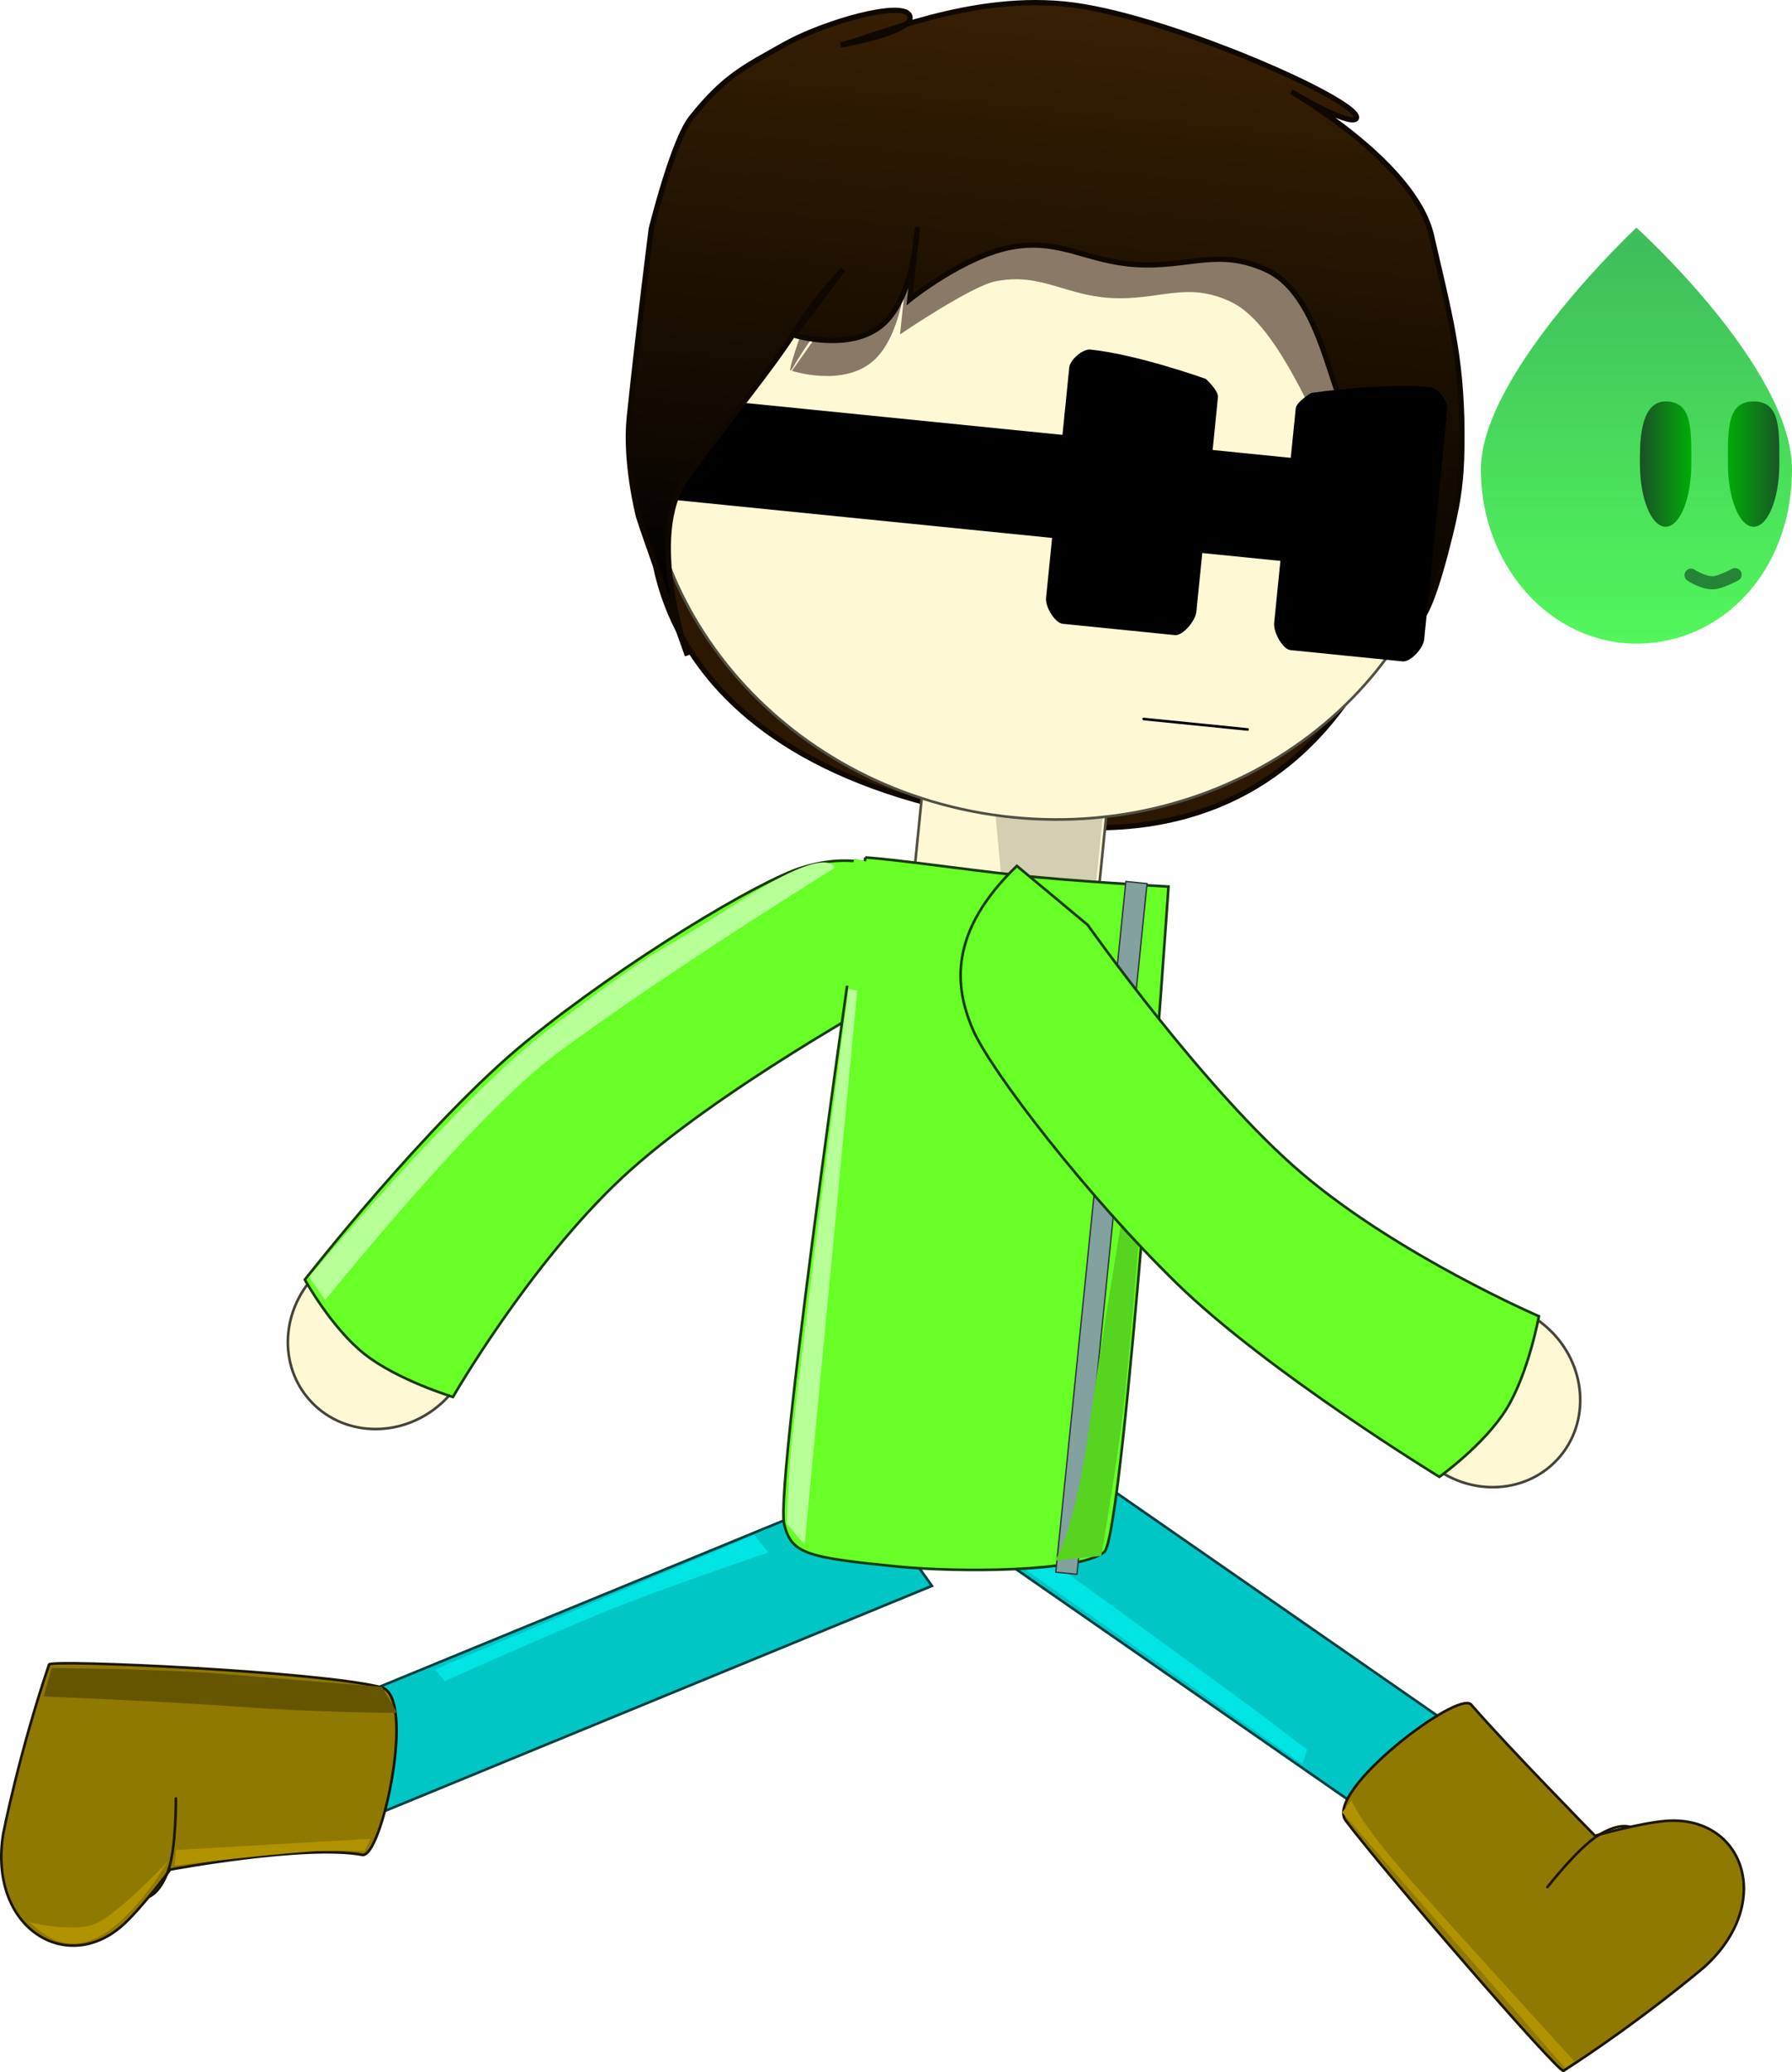 <svg version="1.1" xmlns="http://www.w3.org/2000/svg" xmlns:xlink="http://www.w3.org/1999/xlink" width="341.481" height="394.78" viewBox="0,0,341.481,394.78"><defs><linearGradient x1="265.846" y1="-1.304" x2="252.801" y2="128.36" gradientUnits="userSpaceOnUse" id="color-1"><stop offset="0" stop-color="#3b2103"/><stop offset="1" stop-color="#000000"/></linearGradient><linearGradient x1="369.156" y1="52.474" x2="369.156" y2="126.835" gradientUnits="userSpaceOnUse" id="color-2"><stop offset="0" stop-color="#3fbf5b"/><stop offset="1" stop-color="#52f75b"/></linearGradient><linearGradient x1="386.593" y1="92.631" x2="396.387" y2="92.631" gradientUnits="userSpaceOnUse" id="color-3"><stop offset="0" stop-color="#00ab09"/><stop offset="1" stop-color="#185723"/></linearGradient><linearGradient x1="369.822" y1="92.631" x2="379.616" y2="92.631" gradientUnits="userSpaceOnUse" id="color-4"><stop offset="0" stop-color="#1a5125"/><stop offset="1" stop-color="#00ac09"/></linearGradient></defs><g transform="translate(-57.321,-4.213)"><g data-paper-data="{&quot;isPaintingLayer&quot;:true}" fill-rule="nonzero" stroke-linejoin="miter" stroke-miterlimit="10" stroke-dasharray="" stroke-dashoffset="0" style="mix-blend-mode: normal"><g data-paper-data="{&quot;origRot&quot;:0}" stroke-linecap="butt"><path d="M331.574,359.142l-96.554,-67.026l13.025,-18.763l96.554,67.026z" data-paper-data="{&quot;index&quot;:null}" fill="#00c7c6" stroke="#004040" stroke-width="0.5"/><path d="M305.529,340.316l-54.024,-37.939l1.415,-4.092c0,0 38.924,28.221 45.239,32.998c2.588,1.958 8.239,6.274 8.239,6.274z" data-paper-data="{&quot;origRot&quot;:0}" fill="#00e4e4" stroke="none" stroke-width="0"/></g><g data-paper-data="{&quot;origRot&quot;:0}" stroke-linecap="butt"><g data-paper-data="{&quot;index&quot;:null,&quot;origRot&quot;:0}" stroke-width="0.5"><path d="M116.176,270.785c-6.2,-7.154 -5.071,-18.287 2.522,-24.866c7.592,-6.579 18.773,-6.113 24.972,1.041c6.2,7.154 5.071,18.287 -2.522,24.866c-7.592,6.579 -18.773,6.113 -24.972,-1.041z" data-paper-data="{&quot;origPos&quot;:null}" fill="#fff8d5" stroke="#45433a"/><path d="M227.553,193.467c0,0 -34.034,18.611 -51.75,35.184c-17.716,16.574 -32.163,41.709 -32.163,41.709c0,0 -10.582,-3.206 -16.869,-8.183c-6.287,-4.977 -11.361,-14.165 -11.361,-14.165c0,0 23.556,-30.163 42.212,-45.382c18.656,-15.219 44.476,-30.71 52.557,-33.153c8.628,-2.608 19.075,-2.497 30.08,11.875z" data-paper-data="{&quot;origRot&quot;:0,&quot;origPos&quot;:null}" fill="#67ff26" stroke="#183b09"/></g><path d="M116.214,247.503c0,0 28.578,-34.334 46.24,-47.611c23.52,-17.68 17.005,-11.843 36.289,-24.234c16.941,-10.886 17.616,-6.072 17.616,-6.072c0,0 -32.055,19.856 -52.975,35.363c-15.929,11.808 -44.07,46.954 -44.07,46.954z" fill="#b7ff97" stroke="none" stroke-width="0"/></g><path d="M254.145,161.03c-76.811,-9.644 -72.669,-57.895 -72.669,-57.895c0,0 22.537,-35.609 65.616,-31.275c43.078,4.334 78.738,38.028 78.738,38.028c0,0 -9.895,59.966 -71.684,51.142z" data-paper-data="{&quot;index&quot;:null,&quot;origRot&quot;:0}" fill="#2b1702" stroke="#0f0801" stroke-width="1" stroke-linecap="butt"/><path d="M230.738,178.346c0,0 0.847,-8.42 1.389,-13.81c1.041,-10.352 2.669,-26.526 2.669,-26.526l35.15,3.536l-4.058,40.336z" data-paper-data="{&quot;index&quot;:null,&quot;origRot&quot;:0}" fill="#fff8d5" stroke="#514f44" stroke-width="0.5" stroke-linecap="butt"/><g data-paper-data="{&quot;origRot&quot;:0}" stroke-linecap="butt"><path d="M116.071,331.166l105.621,-43.443l13.211,18.633l-105.621,43.443z" data-paper-data="{&quot;origRot&quot;:0,&quot;index&quot;:null}" fill="#00c7c6" stroke="#004040" stroke-width="0.5"/><path d="M140.207,322.274l60.827,-25.651l2.717,3.371c0,0 -19.043,6.393 -30.779,11.105c-8.543,3.43 -30.889,13.375 -30.889,13.375z" fill="#00e4e4" stroke="none" stroke-width="0"/></g><path d="M267.482,159.586l-1.463,14.539l-17.725,-1.031l-1.633,-17.5z" data-paper-data="{&quot;index&quot;:null,&quot;origRot&quot;:0}" fill="#d4ceb2" stroke="#000000" stroke-width="0" stroke-linecap="butt"/><path d="M222.227,167.574c5.838,0.385 18.154,2.198 28.741,3.359c10.587,1.161 29.02,2.191 29.02,2.191c0,0 -8.435,123.752 -12.25,126.79c-4.803,3.824 -27.9,3.914 -39.608,2.736c-17.098,-1.72 -19.961,-2.408 -21.367,-7.992c-1.938,-7.695 15.465,-127.083 15.465,-127.083z" data-paper-data="{&quot;index&quot;:null,&quot;origRot&quot;:0}" fill="#67ff26" stroke="#183b09" stroke-width="0.5" stroke-linecap="butt"/><path d="M258.506,303.738l13.357,-131.596l4.034,0.406c0,0 -6.199,61.085 -10.166,100.182c-1.358,13.379 -3.19,31.414 -3.19,31.414z" data-paper-data="{&quot;index&quot;:null,&quot;origRot&quot;:0}" fill="#82a19f" stroke="#2b3434" stroke-width="0.25" stroke-linecap="butt"/><path d="M212.573,191.382l7.596,-23.602l11.105,2.858l-2.253,22.399z" data-paper-data="{&quot;index&quot;:null,&quot;origRot&quot;:0}" fill="#67ff26" stroke="none" stroke-width="0" stroke-linecap="butt"/><path d="M334.528,95.943c-3.985,39.613 -41.695,68.257 -84.227,63.978c-42.532,-4.279 -73.781,-39.861 -69.795,-79.474c3.985,-39.613 41.695,-68.257 84.227,-63.978c42.532,4.279 73.781,39.861 69.795,79.474z" data-paper-data="{&quot;index&quot;:null,&quot;origRot&quot;:0}" fill="#fff8d5" stroke="#514f44" stroke-width="0.5" stroke-linecap="butt"/><path d="M316.52,76.065l19.04,13.771c0,0 -22.778,1.857 -25.924,-3.113c-3.147,-4.97 -9.462,-20.959 -17.585,-24.916c-8.583,-4.182 -13.735,-0.253 -23.188,-0.826c-8.594,-0.521 -13.322,-4.86 -21.817,-3.179c-4.726,0.935 -18.217,10.126 -18.217,10.126l1.441,-13.788c0,0 -0.534,13.187 -6.287,18.597c-5.752,5.41 -15.753,2.13 -15.753,2.13l8.818,-12.54c0,0 -4.189,4.392 -8.566,11.813c-4.377,7.421 16.971,-48.468 20.244,-52.855c5.913,-7.927 59.819,14.028 72.925,14.455c8.919,0.29 14.869,40.325 14.869,40.325z" data-paper-data="{&quot;index&quot;:null,&quot;origRot&quot;:0}" fill="#8a7967" stroke="#000000" stroke-width="0" stroke-linecap="butt"/><path d="M180.988,98.968l1.975,-19.63l149.996,15.09l-1.975,19.63z" data-paper-data="{&quot;index&quot;:null,&quot;origRot&quot;:0}" fill="#000000" stroke="#000000" stroke-width="0" stroke-linecap="butt"/><path d="M312.66,80.175c-2.555,-6.254 -5.24,-20.534 -14.009,-24.557c-9.266,-4.251 -14.778,-0.358 -24.952,-1.004c-9.249,-0.587 -14.369,-4.965 -23.495,-3.347c-9.126,1.618 -19.521,9.995 -19.521,9.995l1.445,-13.787c0,0 -0.474,13.193 -6.621,18.563c-6.147,5.37 -16.93,2.012 -16.93,2.012l9.391,-12.482c0,0 -4.473,4.363 -9.125,11.756c-4.652,7.393 -13.03,17.298 -20.791,28.119c-7.762,10.82 0.259,33.655 0.259,33.655c0,0 -8.559,-23.881 -9.307,-26.462c-0.078,-0.27 -2.649,-10.448 -1.771,-18.867c1.795,-17.195 4.191,-35.95 4.191,-35.95c0,0 4.139,-16.815 7.626,-21.181c6.301,-7.888 9.997,-9.582 17.699,-13.915c7.701,-4.334 22.628,-8.5 23.898,-5.559c1.383,3.201 -13.239,5.644 -13.145,5.624c5.881,-1.232 25.042,-10.217 44.437,-7.599c19.394,2.618 55.722,18.764 53.813,21.637c-1.333,1.498 -12.369,-5.137 -12.369,-5.137c0,0 23.534,13.414 26.724,27.42c3.3,14.488 5.733,22.681 5.798,37.54c0.034,7.664 -0.395,12.019 -2.224,19.461c-5.364,21.82 -7.204,15.787 -7.204,15.787c0,0 -13.748,-10.918 -10.782,-24.568c0,0 -0.48,-10.902 -3.035,-17.156z" data-paper-data="{&quot;index&quot;:null,&quot;origRot&quot;:0}" fill="url(#color-1)" stroke="#0f0801" stroke-width="1" stroke-linecap="butt"/><path d="M300.127,122.864c0.571,-5.674 2.374,-23.601 4.109,-40.847c0.126,-1.254 2.956,-2.949 2.956,-2.949c0,0 13.785,-1.991 22.694,-1.095c1.414,0.142 3.393,2.663 3.245,4.134c-1.724,17.138 -3.88,38.565 -4.418,43.913c-0.179,1.783 -2.669,4.346 -4.084,4.204c0,0 -17.231,-1.734 -21.416,-2.155c-1.395,-0.14 -3.277,-3.315 -3.087,-5.206z" data-paper-data="{&quot;index&quot;:null,&quot;origRot&quot;:0}" fill="#000000" stroke="#00360a" stroke-width="0" stroke-linecap="butt"/><path d="M275.256,141.195l19.807,1.993" data-paper-data="{&quot;index&quot;:null,&quot;origRot&quot;:0}" fill="none" stroke="#000000" stroke-width="0.5" stroke-linecap="round"/><path d="M285.302,120.728c-0.19,1.891 -2.667,4.627 -4.062,4.487c-4.185,-0.421 -21.416,-2.155 -21.416,-2.155c-1.414,-0.142 -3.344,-3.15 -3.165,-4.933c0.538,-5.349 2.694,-26.776 4.418,-43.913c0.148,-1.471 2.589,-3.547 4.004,-3.405c8.909,0.896 22.021,5.593 22.021,5.593c0,0 2.436,2.224 2.31,3.479c-1.735,17.246 -3.539,35.173 -4.109,40.847z" data-paper-data="{&quot;index&quot;:null,&quot;origRot&quot;:0}" fill="#000000" stroke="#00360a" stroke-width="0" stroke-linecap="butt"/><path d="M207.27,294.497c0,0 0.336,-9.511 0.925,-15.363c1.766,-17.555 10.81,-86.545 10.81,-86.545l1.683,0.342l-10.041,105.63z" data-paper-data="{&quot;origRot&quot;:0}" fill="#b7ff97" stroke="none" stroke-width="0" stroke-linecap="butt"/><path d="M258.385,301.564c0,0 3.836,-5.902 6.484,-25.42c2.818,-20.771 12.541,-77.309 12.541,-77.309c0,0 -2.832,42.546 -5.562,69.685c-1.267,12.59 -4.679,32.117 -4.679,32.117z" data-paper-data="{&quot;origRot&quot;:0}" fill="#56d420" stroke="none" stroke-width="0" stroke-linecap="butt"/><g data-paper-data="{&quot;index&quot;:null,&quot;origRot&quot;:0}"><g data-paper-data="{&quot;index&quot;:null}" stroke="#1b1600" stroke-width="0.5"><path d="M66.681,321.326c0.333,-0.978 51.703,1.323 63.336,4.365c6.701,1.752 0.04,32.603 -3.647,31.908c-10.77,-2.028 -36.607,2.8 -36.607,2.8c0,0 -5.029,6.822 -8.726,10.29c-10.807,10.141 -26.084,0.916 -23.083,-17.215c0,0 3.021,-15.376 8.727,-32.148z" data-paper-data="{&quot;origPos&quot;:null}" fill="#907900" stroke-linecap="butt"/><path d="M90.835,346.841c0,0 0.091,9.594 -1.495,13.85c-1.585,4.256 -3.588,4.847 -3.588,4.847" data-paper-data="{&quot;origPos&quot;:null}" fill="none" stroke-linecap="round"/></g><path d="M90.85,356.675l37.08,-2.14l-1.114,2.32c0,0 -6.804,-0.177 -10.602,0.114c-10.333,0.791 -25.608,2.657 -25.608,2.657z" fill="#b19300" stroke="none" stroke-width="0" stroke-linecap="butt"/><path d="M62.532,370.282c-1.243,-0.206 8.426,2.371 12.952,0.439c4.526,-1.931 13.767,-11.841 13.767,-11.841c0,0 -6.636,11.581 -14.001,14.724c-7.364,3.143 -11.475,-3.116 -12.718,-3.322z" fill="#b19300" stroke="none" stroke-width="0" stroke-linecap="butt"/><path d="M67.149,322.002c0,0 20.84,0.094 34.001,1.229c11.287,0.973 28.947,2.345 28.947,2.345l2.932,4.979c0,0 -15.142,-0.065 -29.857,-1.152c-14.715,-1.087 -37.547,-1.976 -37.547,-1.976z" fill="#665500" stroke="none" stroke-width="0" stroke-linecap="butt"/></g><g data-paper-data="{&quot;origRot&quot;:0}"><g data-paper-data="{&quot;index&quot;:null,&quot;origRot&quot;:0}" stroke="#1b1600" stroke-width="0.5"><path d="M355.265,398.737c-0.869,0.56 -34.282,-38.063 -41.505,-47.676c-4.161,-5.537 21.438,-24.933 23.896,-22.097c7.177,8.282 23.608,24.999 23.608,24.999c0,0 8.38,-2.401 13.432,-2.821c14.769,-1.228 21.005,15.493 7.386,27.833c0,0 -11.923,10.169 -26.816,19.762z" data-paper-data="{&quot;origPos&quot;:null}" fill="#907900" stroke-linecap="butt"/><path d="M352.198,363.737c0,0 5.891,-7.573 9.778,-9.922c3.887,-2.349 5.823,-1.567 5.823,-1.567" data-paper-data="{&quot;origPos&quot;:null}" fill="none" stroke-linecap="round"/></g><path d="M355.566,398.19l-42.492,-48.684l1.813,-2.291c0,0 1.14,3.648 10.387,14.238c7.525,8.618 32.055,35.464 32.055,35.464z" data-paper-data="{&quot;origRot&quot;:0}" fill="#b19300" stroke="none" stroke-width="0" stroke-linecap="butt"/></g><g data-paper-data="{&quot;index&quot;:null,&quot;origRot&quot;:0}" stroke-width="0.5" stroke-linecap="butt"><path d="M354.138,282.214c-6.398,6.978 -17.587,7.131 -24.992,0.341c-7.405,-6.789 -8.222,-17.95 -1.824,-24.927c6.398,-6.978 17.587,-7.131 24.992,-0.341c7.405,6.789 8.222,17.95 1.824,24.927z" data-paper-data="{&quot;origPos&quot;:null}" fill="#fff8d5" stroke="#45433a"/><path d="M264.58,180.419c0,0 22.384,31.68 40.877,47.382c18.493,15.702 45.116,27.177 45.116,27.177c0,0 -1.973,10.879 -6.198,17.695c-4.224,6.815 -12.772,12.908 -12.772,12.908c0,0 -32.661,-19.948 -49.915,-36.739c-17.254,-16.791 -35.6,-40.669 -38.951,-48.417c-3.579,-8.273 -4.665,-18.663 8.353,-31.242z" data-paper-data="{&quot;origRot&quot;:0,&quot;origPos&quot;:null}" fill="#67ff26" stroke="#183b09"/></g><g><path d="M339.51,93.659c0,-18.322 29.646,-46.079 29.646,-46.079c0,0 29.646,26.755 29.646,46.079c0,19.324 -13.273,33.175 -29.646,33.175c-16.373,0 -29.646,-14.853 -29.646,-33.175z" data-paper-data="{&quot;origPos&quot;:null,&quot;index&quot;:null}" fill="url(#color-2)" stroke="#0066ff" stroke-width="0" stroke-linecap="butt"/><g data-paper-data="{&quot;index&quot;:null}"><g data-paper-data="{&quot;origPos&quot;:null}" stroke="#ffffff" stroke-width="0" stroke-linecap="butt"><path d="M391.49,104.566c-2.704,0 -4.897,-5.343 -4.897,-11.935c0,-6.591 -0.239,-11.935 4.897,-11.935c5.136,0 4.897,5.343 4.897,11.935c0,6.591 -2.192,11.935 -4.897,11.935z" data-paper-data="{&quot;origPos&quot;:null,&quot;index&quot;:null}" fill="url(#color-3)"/><path d="M374.719,104.566c-2.704,0 -4.897,-5.343 -4.897,-11.935c0,-3.35 -0.239,-11.935 4.897,-11.935c5.136,0 4.897,5.343 4.897,11.935c0,6.591 -2.192,11.935 -4.897,11.935z" data-paper-data="{&quot;origPos&quot;:null,&quot;index&quot;:null}" fill="url(#color-4)"/></g><path d="M387.955,113.703c0,0 -2.88,1.532 -4.241,1.547c-1.912,0.021 -4.146,-1.453 -4.146,-1.453" data-paper-data="{&quot;origPos&quot;:null}" fill="none" stroke="#268436" stroke-width="2.5" stroke-linecap="round"/></g></g></g></g></svg>